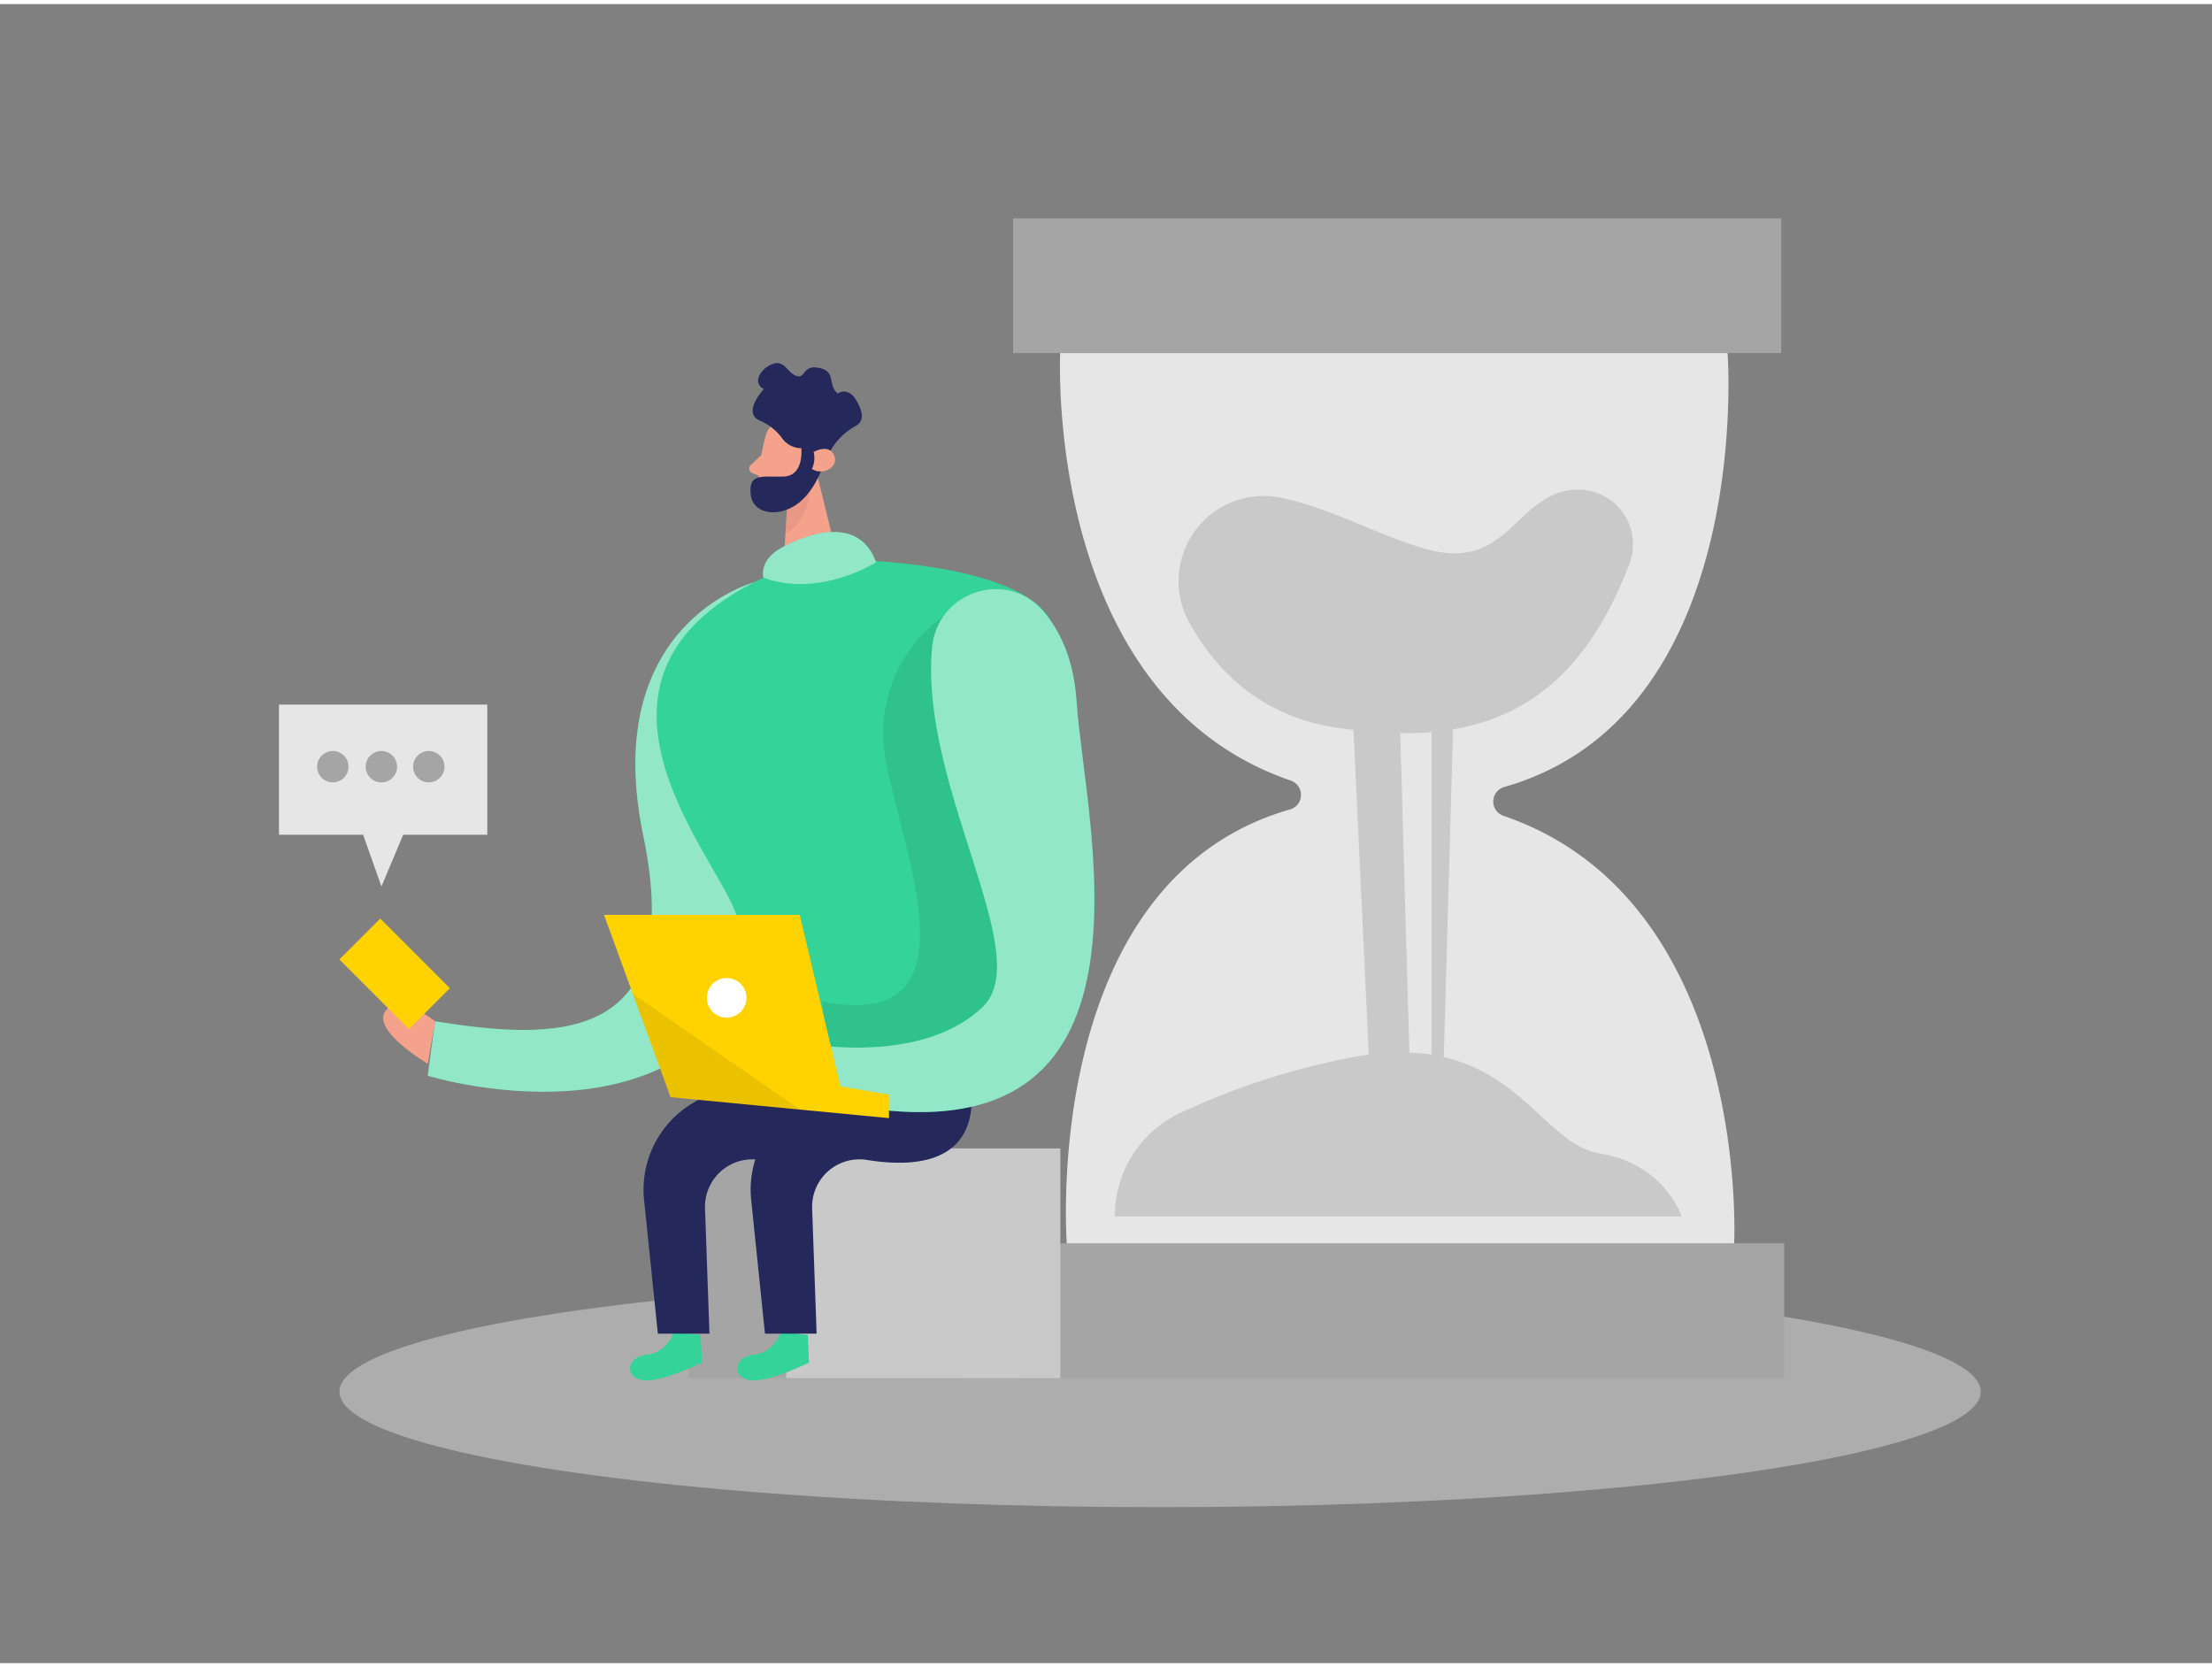 <svg id="Layer_1" data-name="Layer 1" xmlns="http://www.w3.org/2000/svg" viewBox="0 0 400 300" width="406" height="306" class="illustration"><rect x="0" y="0" width="400" height="300" fill="#808080" stroke="none"/><title>#43 time</title><path d="M136.33,104.58s-28,7.43-20,45.82-16.66,36.88-37.66,33.54l-1.33,9.84s55,17,62.32-31.33S136.33,104.58,136.33,104.58Z" fill="#34d399"></path><path d="M136.33,104.58s-28,7.43-20,45.82-16.66,36.88-37.66,33.54l-1.33,9.84s55,17,62.32-31.33S136.33,104.58,136.33,104.58Z" fill="#fff" opacity="0.46"></path><ellipse cx="209.78" cy="250.92" rx="148.4" ry="20.88" fill="#e6e6e6" opacity="0.45"></ellipse><polygon points="50.45 126.67 50.45 150.2 65.66 150.2 68.98 159.56 72.91 150.2 88.12 150.2 88.12 126.67 50.45 126.67" fill="#e6e6e6"></polygon><path d="M138.43,78.13s-1.48,5.34-1.24,9.11a2.78,2.78,0,0,0,3,2.59,6.13,6.13,0,0,0,5.56-3.66l2.52-4.45a5,5,0,0,0-1.19-5.62C144.4,73.32,139.16,74.84,138.43,78.13Z" fill="#f4a28c"></path><polygon points="147.19 82.82 151.54 100.43 141.66 102.13 142.44 88.97 147.19 82.82" fill="#f4a28c"></polygon><path d="M137.67,81.54l-1.91,1.81a.89.89,0,0,0,.29,1.47l2,.78Z" fill="#f4a28c"></path><path d="M142.42,89.35s3.37-1.56,4.29-2.94c0,0-.19,7.25-4.67,9.36Z" fill="#ce8172" opacity="0.31"></path><path d="M143.93,83.15s.43-2.09,2-1.63.94,3.47-1.26,3.36Z" fill="#f4a28c"></path><path d="M150.33,80.48l-1.15,2s-1.39,5.12-4.8,7.76-8.2,2.1-8.62-1.5c-.47-4.13,2.3-3.14,6-3.31s3.14-5.13,3.14-5.13a4.23,4.23,0,0,1-3.5-1.84,9.75,9.75,0,0,0-4-3.15c-3.29-1.39.72-5.69.72-5.69-2.2-1.21-.51-3.77,1.61-4.55s2.73,1.71,4.35,2.19,1-2.1,4.08-1.46,1.43,2.94,3.32,4.63c0,0,2.16-1.65,3.83,2.1,1,2.14.46,3.15-.49,3.71A12,12,0,0,0,150.33,80.48Z" fill="#24285b"></path><rect x="183.21" y="38.74" width="138.89" height="24.37" fill="#a5a5a5"></rect><rect x="183.75" y="224.09" width="138.89" height="24.37" fill="#a5a5a5"></rect><rect x="124.56" y="206.93" width="49.58" height="41.53" fill="#a5a5a5"></rect><path d="M272,141.58c45.38-12.94,40.4-78.47,40.4-78.47H191.72s-3.13,62,41.73,77.31a2.74,2.74,0,0,1-.13,5.2c-45.38,12.94-40.41,78.47-40.41,78.47H313.59s3.12-62-41.73-77.31A2.73,2.73,0,0,1,272,141.58Z" fill="#e6e6e6"></path><rect x="142.16" y="206.93" width="49.58" height="41.53" fill="#c9c9c9"></rect><path d="M231.8,89.29a15.41,15.41,0,0,0-16.71,22.59c4.42,8,12.37,16.76,26.34,18.92,25.06,3.89,42.9-2.41,53.21-29.58a9.87,9.87,0,0,0-10.4-13.34l-.31,0c-10.24,1.52-11.38,14.8-26.18,10.63C250.09,96.39,240.71,91.18,231.8,89.29Z" fill="#c9c9c9"></path><path d="M201.58,219.23a20.64,20.64,0,0,1,11.5-18.55A129.6,129.6,0,0,1,243,190.76c30-6.45,34.53,15.18,46.3,17.08s14.8,11.39,14.8,11.39Z" fill="#c9c9c9"></path><polygon points="244.75 131.26 247.88 197.59 255.09 197.59 253.19 131.26 244.75 131.26" fill="#c9c9c9"></polygon><polygon points="258.89 128.53 258.89 197.59 260.88 197.59 262.87 127.11 258.89 128.53" fill="#c9c9c9"></polygon><path d="M141.27,240.1s-1.38,3.82-4.83,4.11-4.36,3.67-1.25,4.55,11.11-3.11,11.11-3.11l-.22-5Z" fill="#34d399"></path><path d="M141.66,102.13l9.88-1.7s32.85,0,38.6,11.3,4.55,53.13-14.46,87.51l-38.91,1.13s2.16-25.25-5.09-39S101.89,118.4,141.66,102.13Z" fill="#34d399"></path><path d="M175.68,199.24l-19-2.87a18.22,18.22,0,0,0-20.84,19.88l2.49,24.17h9.34l-.81-22.63a8.57,8.57,0,0,1,9.92-8.78C164.85,210.32,174.89,209.75,175.68,199.24Z" fill="#24285b"></path><path d="M121.9,240.1s-1.38,3.82-4.83,4.11-4.36,3.67-1.25,4.55,11.11-3.11,11.11-3.11l-.23-5Z" fill="#34d399"></path><path d="M170.61,110.68a26,26,0,0,0-10.43,26.1c3.17,17.34,17.09,49.16-11.54,43.58l1.71,13.26,19.43-1.84,15.73-10.5,3.84-29.13Z" opacity="0.08"></path><path d="M156.31,199.24l-19-2.87a18.22,18.22,0,0,0-20.84,19.88l2.49,24.17h9.33l-.8-22.63a8.57,8.57,0,0,1,9.92-8.78C145.48,210.32,155.51,209.75,156.31,199.24Z" fill="#24285b"></path><path d="M168.55,116.34c.91-10,13.32-14.24,19.95-6.72,3.16,3.58,5.68,8.82,6.18,16.51,1.5,23.21,20.21,91.69-53,70.07l1.86-8.61s22.41,5,34.16-6.25C187.47,172,166.24,141.61,168.55,116.34Z" fill="#34d399"></path><path d="M168.55,116.34c.91-10,13.32-14.24,19.95-6.72,3.16,3.58,5.68,8.82,6.18,16.51,1.5,23.21,20.21,91.69-53,70.07l1.86-8.61s22.41,5,34.16-6.25C187.47,172,166.24,141.61,168.55,116.34Z" fill="#fff" opacity="0.46"></path><polygon points="121.26 197.66 109.23 164.7 144.62 164.7 151.97 195.7 160.75 197.2 160.75 201.45 121.26 197.66" fill="#ffd200"></polygon><circle cx="131.41" cy="179.7" r="3.58" fill="#fff"></circle><polygon points="114.44 178.98 144.67 199.91 121.26 197.66 114.44 178.98" opacity="0.08"></polygon><path d="M138.06,103.72s-1-3.23,3.6-5.6,13.65-5.65,16.77,2.8C158.43,100.92,148.31,107.46,138.06,103.72Z" fill="#34d399"></path><path d="M138.06,103.72s-1-3.23,3.6-5.6,13.65-5.65,16.77,2.8C158.43,100.92,148.31,107.46,138.06,103.72Z" fill="#fff" opacity="0.46"></path><path d="M78.68,183.94s-6.5-5.32-9-1.82,7.67,9.5,7.67,9.5Z" fill="#f4a28c"></path><rect x="62.46" y="170.13" width="17.8" height="10.46" transform="translate(144.9 0.9) rotate(45)" fill="#ffd200"></rect><path d="M147.12,81s2.69-1.59,3.69.55-2,3.81-4,2.51A4.4,4.4,0,0,0,147.12,81Z" fill="#f4a28c"></path><circle cx="60.18" cy="137.9" r="2.84" fill="#a5a5a5"></circle><circle cx="68.97" cy="137.9" r="2.84" fill="#a5a5a5"></circle><circle cx="77.54" cy="137.9" r="2.84" fill="#a5a5a5"></circle></svg>